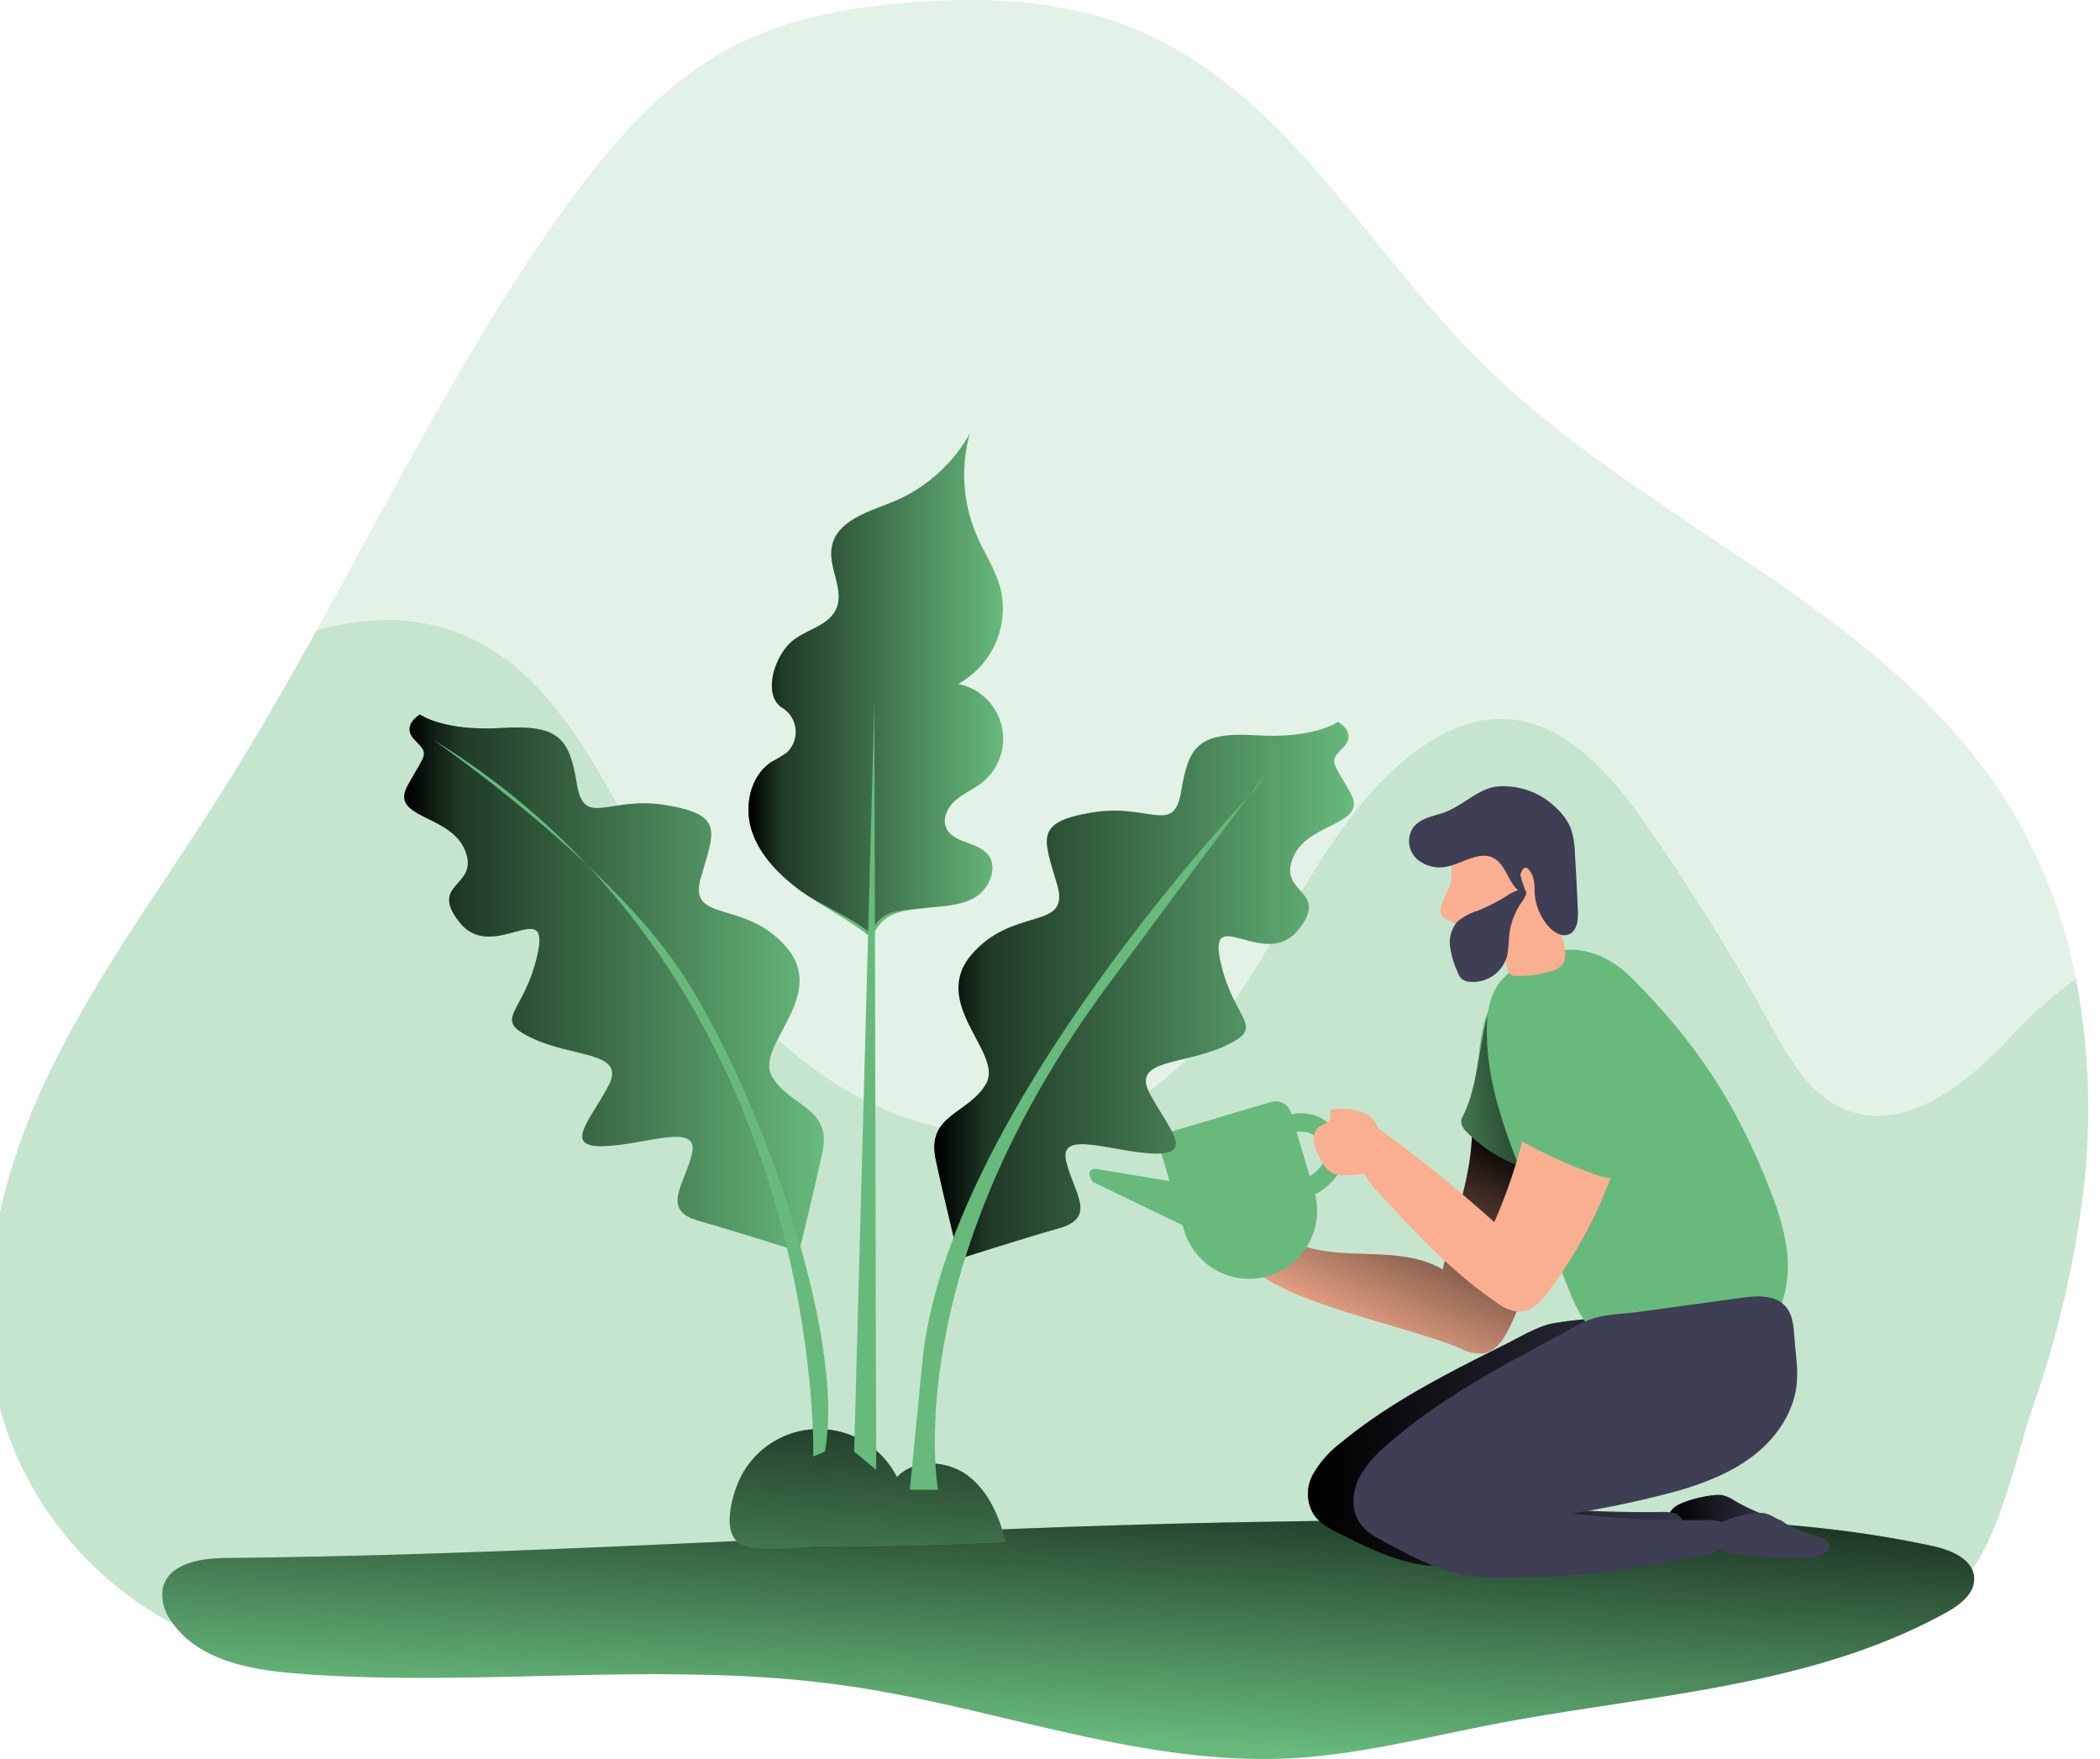 <?xml version="1.0" encoding="UTF-8" standalone="no"?>
<svg
   id="Layer_1"
   data-name="Layer 1"
   viewBox="0 0 374.364 348.524"
   width="365.295"
   height="305.968"
   class="illustration styles_illustrationTablet__1DWOa"
   version="1.1"
   xmlns:xlink="http://www.w3.org/1999/xlink"
   xmlns="http://www.w3.org/2000/svg"
   xmlns:svg="http://www.w3.org/2000/svg">
  <defs
     id="defs158">
    <linearGradient
       id="linear-gradient"
       x1="224.51"
       y1="300.8"
       x2="220.13"
       y2="372.97"
       gradientUnits="userSpaceOnUse">
      <stop
         offset="0.01"
         id="stop139" />
      <stop
         offset="1"
         stop-opacity="0"
         id="stop141" />
    </linearGradient>
    <linearGradient
       id="linear-gradient-2"
       x1="340.93"
       y1="329.45"
       x2="364.51"
       y2="329.45"
       xlink:href="#linear-gradient"
       gradientTransform="translate(-31.214,-28.737)" />
    <linearGradient
       id="linear-gradient-3"
       x1="269.47"
       y1="313.16"
       x2="357.44"
       y2="313.16"
       xlink:href="#linear-gradient"
       gradientTransform="translate(-31.214,-28.737)" />
    <linearGradient
       id="linear-gradient-4"
       x1="158.64"
       y1="164.15"
       x2="209.09"
       y2="164.15"
       gradientUnits="userSpaceOnUse">
      <stop
         offset="0.01"
         id="stop146" />
      <stop
         offset="0.13"
         stop-opacity="0.69"
         id="stop148" />
      <stop
         offset="1"
         stop-opacity="0"
         id="stop150" />
    </linearGradient>
    <linearGradient
       id="linear-gradient-5"
       x1="183.94"
       y1="300.4"
       x2="180.29"
       y2="367.84"
       xlink:href="#linear-gradient-4"
       gradientTransform="translate(-31.214,-28.737)" />
    <linearGradient
       id="linear-gradient-6"
       x1="301.08"
       y1="249.97"
       x2="278.97"
       y2="296.38"
       xlink:href="#linear-gradient"
       gradientTransform="translate(-31.214,-28.737)" />
    <linearGradient
       id="linear-gradient-7"
       x1="317.65"
       y1="242.91"
       x2="283.78"
       y2="247.12"
       xlink:href="#linear-gradient-4"
       gradientTransform="translate(-31.214,-28.737)" />
    <linearGradient
       id="linear-gradient-8"
       x1="195.46"
       y1="224.97"
       x2="278.56"
       y2="224.97"
       xlink:href="#linear-gradient-4"
       gradientTransform="translate(-31.214,-28.737)" />
    <linearGradient
       id="linear-gradient-9"
       x1="90.48"
       y1="223.51"
       x2="173.58"
       y2="223.51"
       xlink:href="#linear-gradient-4"
       gradientTransform="translate(-31.214,-28.737)" />
    <linearGradient
       xlink:href="#linear-gradient"
       id="linearGradient394"
       gradientUnits="userSpaceOnUse"
       x1="224.51"
       y1="300.8"
       x2="220.13"
       y2="372.97"
       gradientTransform="translate(-31.214,-28.737)" />
    <linearGradient
       xlink:href="#linear-gradient-4"
       id="linearGradient396"
       gradientUnits="userSpaceOnUse"
       x1="158.64"
       y1="164.15"
       x2="209.09"
       y2="164.15"
       gradientTransform="translate(-31.214,-28.737)" />
  </defs>
  <title
     id="title160">Watering Plant</title>
  <path
     d="m 391.786,237.263 a 203.64,203.64 0 0 1 -10,41.85 c -3,8.92 -6.79,27.18 -13.62,33.83 -12.89,12.62 -53.86,11.39 -71.48,13.32 -19,2 -38,3.48 -57.13,4.44 q -11,0.55 -21.94,0.91 c -53,1.73 -106,0.28 -159,-1.17 -10.73,-0.31 -21.56,-0.62 -31.91,-3.44 -1.3,-0.35 -2.58,-0.75 -3.85,-1.18 -20.6,-7 -37.42,-24.56 -43.37,-45.54 -6.12,-21.6 -1.09,-45 8.33,-65.41 9.42,-20.41 23,-38.53 35,-57.51 6.69,-10.58 12.91,-21.45 19,-32.41 15.51,-28 30,-56.73 48.56,-82.81 9.4,-13.19 20.25,-26 34.7,-33.31 10.57,-5.33 22.48,-7.41 34.28,-8.34 14.86,-1.17 30.21,-0.54 44.05,5 29.94,12 46.32,43.51 69.18,66.26 32.61,32.45 80.93,49 104.9,88.3 a 104.19,104.19 0 0 1 13,34 137.44,137.44 0 0 1 1.3,43.21 z"
     fill="#68e1fd"
     opacity="0.18"
     style="display:inline;isolation:isolate;fill:#67ba7c;fill-opacity:1"
     id="path162" />
  <path
     d="m 391.786,237.263 a 203.64,203.64 0 0 1 -10,41.85 c -3,8.92 -6.79,27.18 -13.62,33.83 -12.89,12.62 -53.86,11.39 -71.48,13.32 -19,2 -38,3.48 -57.13,4.44 -71.71,-5.89 -144.44,-5.24 -216.69,-4.88 -20.6,-7 -37.42,-24.56 -43.37,-45.54 -6.12,-21.6 -1.09,-45 8.33,-65.41 9.42,-20.41 23,-38.53 35,-57.51 6.69,-10.58 12.91,-21.45 19,-32.41 16.3,-4.7 32.5,-2 45.67,13.33 10.9,12.68 17.2,28.55 25.85,42.85 9.23,15.27 21.62,29.12 37.57,37.1 15.95,7.98 35.81,9.33 51.43,0.71 26,-14.31 32.52,-49.52 55.29,-68.5 5.44,-4.52 12.09,-8.12 19.17,-8 12.24,0.18 21.44,10.86 28.45,20.89 a 430.85,430.85 0 0 1 24.53,39.43 c 3.77,6.85 7.94,14.34 15.22,17.18 11.59,4.51 23.57,-5 32.13,-14.06 a 82.43,82.43 0 0 1 13.33,-11.88 137.44,137.44 0 0 1 1.32,43.26 z"
     fill="#68e1fd"
     opacity="0.23"
     style="display:inline;isolation:isolate;fill:#67ba7c;fill-opacity:1"
     id="path164" />
  <path
     d="m 284.786,300.903 c 25.88,-0.16 52,-0.09 77.31,5.44 3.63,0.79 8,2.57 8.2,6.28 0.17,3.13 -2.85,5.4 -5.6,6.91 -27,14.9 -59.13,16.25 -89.44,22.07 -13.28,2.55 -26.45,6 -39.95,6.76 -29.78,1.66 -58.54,-10 -88.05,-14.28 -36.21,-5.31 -73.17,0.43 -109.64,-2.52 -9.24,-0.74 -19.6,-2.75 -24.66,-10.52 a 8.48,8.48 0 0 1 -1.54,-6.45 c 1.18,-4.82 7.46,-5.85 12.41,-5.89 67.49,-0.65 135.07,-5.94 202.7,-7.12 19.37,-0.32 38.79,-0.68 58.26,-0.68 z"
     fill="#68e1fd"
     id="path166"
     style="display:inline;fill:#67ba7c;fill-opacity:1" />
  <path
     d="m 284.786,300.903 c 25.88,-0.16 52,-0.09 77.31,5.44 3.63,0.79 8,2.57 8.2,6.28 0.17,3.13 -2.85,5.4 -5.6,6.91 -27,14.9 -59.13,16.25 -89.44,22.07 -13.28,2.55 -26.45,6 -39.95,6.76 -29.78,1.66 -58.54,-10 -88.05,-14.28 -36.21,-5.31 -73.17,0.43 -109.64,-2.52 -9.24,-0.74 -19.6,-2.75 -24.66,-10.52 a 8.48,8.48 0 0 1 -1.54,-6.45 c 1.18,-4.82 7.46,-5.85 12.41,-5.89 67.49,-0.65 135.07,-5.94 202.7,-7.12 19.37,-0.32 38.79,-0.68 58.26,-0.68 z"
     fill="url(#linear-gradient)"
     id="path168"
     style="display:inline;fill:url(#linearGradient394)" />
  <path
     d="m 320.436,296.263 a 7.87,7.87 0 0 1 2.45,1.12 36.23,36.23 0 0 0 8.06,3.48 c 1.11,0.32 2.51,1 2.33,2.12 a 1.83,1.83 0 0 1 -0.84,1.15 8,8 0 0 1 -4.65,1 70.7,70.7 0 0 1 -14.75,-1.13 c -2.79,-0.57 -4.75,-3.3 -2,-5.44 1.75,-1.3 7.39,-2.64 9.4,-2.3 z"
     fill="#3e3e54"
     id="path170"
     style="display:inline" />
  <path
     d="m 320.436,296.263 a 7.87,7.87 0 0 1 2.45,1.12 36.23,36.23 0 0 0 8.06,3.48 c 1.11,0.32 2.51,1 2.33,2.12 a 1.83,1.83 0 0 1 -0.84,1.15 8,8 0 0 1 -4.65,1 70.7,70.7 0 0 1 -14.75,-1.13 c -2.79,-0.57 -4.75,-3.3 -2,-5.44 1.75,-1.3 7.39,-2.64 9.4,-2.3 z"
     fill="url(#linear-gradient-2)"
     id="path172"
     style="display:inline;fill:url(#linear-gradient-2)" />
  <path
     d="m 277.786,266.163 c -11.53,5.75 -23.17,11.57 -32.94,19.65 a 20.45,20.45 0 0 0 -5.57,6.29 7.74,7.74 0 0 0 0.18,7.85 c 1.21,1.72 3.23,2.76 5.17,3.73 5.28,2.65 10.69,5.35 16.61,6.18 a 55.45,55.45 0 0 0 8.93,0.3 c 5.64,-0.11 11.29,-0.22 16.89,-0.82 6.43,-0.68 12.77,-2 19.17,-2.95 a 10.66,10.66 0 0 0 5,-1.59 c 1.38,-1.06 2,-3.21 0.69,-4.38 -0.92,-0.84 -2.36,-0.87 -3.64,-0.85 a 226.61,226.61 0 0 1 -26.7,-1.19 209.41,209.41 0 0 0 21,-4.17 c 5.39,-1.46 10.73,-3.39 15.15,-6.61 4.42,-3.22 7.84,-7.89 8.41,-13.08 0.3,-2.76 -0.2,-5.54 -0.43,-8.31 -0.18,-2.11 -0.28,-4.43 -1.79,-6 -2.07,-2.17 -5.71,-1.95 -8.8,-1.56 l -20.19,2.61 a 80,80 0 0 0 -8.4,1 c -3.05,0.73 -6.03,2.53 -8.74,3.9 z"
     fill="#3e3e54"
     id="path174"
     style="display:inline" />
  <path
     d="m 277.786,266.203 c -11.53,5.77 -23.17,11.62 -32.94,19.74 a 20.63,20.63 0 0 0 -5.57,6.31 7.83,7.83 0 0 0 0.18,7.9 c 1.21,1.72 3.23,2.77 5.17,3.75 5.28,2.66 10.69,5.36 16.61,6.2 a 56.62,56.62 0 0 0 8.93,0.31 c 5.64,-0.12 11.29,-0.23 16.89,-0.83 6.43,-0.69 12.77,-2 19.17,-3 a 10.67,10.67 0 0 0 5,-1.6 c 1.38,-1.07 2,-3.23 0.69,-4.4 -0.92,-0.85 -2.36,-0.87 -3.64,-0.85 a 222.4,222.4 0 0 1 -26.7,-1.21 206.68,206.68 0 0 0 21,-4.18 c 5.39,-1.47 10.73,-3.41 15.15,-6.65 4.42,-3.24 7.84,-7.92 8.41,-13.14 0.3,-2.77 -0.2,-5.56 -0.43,-8.34 -0.18,-2.12 -0.28,-4.45 -1.79,-6 -2.07,-2.18 -5.71,-2 -8.8,-1.57 l -20.19,2.62 a 77.39,77.39 0 0 0 -8.4,1 c -3.05,0.76 -6.03,2.56 -8.74,3.94 z"
     fill="url(#linear-gradient-3)"
     id="path176"
     style="display:inline;fill:url(#linear-gradient-3)" />
  <path
     d="m 151.836,185.903 c -3.78,-3.35 -10.61,-6.72 -14.62,-9.8 -4.01,-3.08 -7.72,-6.9 -9.2,-11.73 -1.48,-4.83 -0.17,-10.79 4.1,-13.49 a 26.41,26.41 0 0 0 2.94,-1.78 5.63,5.63 0 0 0 -0.77,-8.76 c -4.22,-2.42 -1.77,-10.59 2.09,-13.54 2.8,-2.14 6.94,-2.89 8.42,-6.1 1.75,-3.8 -1.59,-8.2 -0.85,-12.32 0.94,-5.24 7.33,-7 12.24,-9 a 31,31 0 0 0 15.12,-13.51 30.45,30.45 0 0 0 1.32,20.14 c 1.56,3.63 3.84,7 4.8,10.8 a 17.06,17.06 0 0 1 -8.46,18.7 11.08,11.08 0 0 1 4.69,19.59 c -1.63,1.28 -3.59,2.09 -5.16,3.44 -1.57,1.35 -2.7,3.57 -1.89,5.47 1.29,3.05 6,2.7 8.19,5.21 2.19,2.51 0.43,6.89 -2.52,8.61 -2.95,1.72 -6.56,1.69 -10,2.1 -5.26,0.59 -8.39,1.05 -10.44,5.97 z"
     fill="#68e1fd"
     id="path178"
     style="display:inline;fill:#67ba7c;fill-opacity:1" />
  <path
     d="m 151.656,184.993 c -3.78,-3.35 -10.43,-5.81 -14.44,-8.89 -4.01,-3.08 -7.72,-6.9 -9.2,-11.73 -1.48,-4.83 -0.17,-10.79 4.1,-13.49 a 26.41,26.41 0 0 0 2.94,-1.78 5.63,5.63 0 0 0 -0.77,-8.76 c -4.22,-2.42 -1.77,-10.59 2.09,-13.54 2.8,-2.14 6.94,-2.89 8.42,-6.1 1.75,-3.8 -1.59,-8.2 -0.85,-12.32 0.94,-5.24 7.33,-7 12.24,-9 a 31,31 0 0 0 15.12,-13.51 30.45,30.45 0 0 0 1.32,20.14 c 1.56,3.63 3.84,7 4.8,10.8 a 17.06,17.06 0 0 1 -8.46,18.7 11.08,11.08 0 0 1 4.69,19.59 c -1.63,1.28 -3.59,2.09 -5.16,3.44 -1.57,1.35 -2.7,3.57 -1.89,5.47 1.29,3.05 6,2.7 8.19,5.21 2.19,2.51 0.43,6.89 -2.52,8.61 -2.95,1.72 -6.56,1.69 -10,2.1 -5.26,0.59 -8.58,0.14 -10.62,5.06 z"
     fill="url(#linear-gradient-4)"
     id="path180"
     style="display:inline;fill:url(#linearGradient396)" />
  <path
     d="m 125.156,294.333 a 17.35,17.35 0 0 1 31.7,-1.66 c 3.53,-3.73 10,-3.35 14.06,-0.28 4.06,3.07 6.27,8.11 7.45,13.1 q -18.17,1 -36.36,0.86 c -3.72,0 -13.49,1.52 -16.53,-0.69 -3.04,-2.21 -1.47,-8.32 -0.32,-11.33 z"
     fill="#68e1fd"
     id="path182"
     style="display:inline;fill:#67ba7c;fill-opacity:1" />
  <path
     d="m 125.156,294.333 a 17.35,17.35 0 0 1 31.7,-1.66 c 3.53,-3.73 10,-3.35 14.06,-0.28 4.06,3.07 6.27,8.11 7.45,13.1 q -18.17,1 -36.36,0.86 c -3.72,0 -13.49,1.52 -16.53,-0.69 -3.04,-2.21 -1.47,-8.32 -0.32,-11.33 z"
     fill="url(#linear-gradient-5)"
     id="path184"
     style="display:inline;fill:url(#linear-gradient-5)" />
  <path
     d="m 264.996,251.543 c -8.67,-5.17 -20.39,-1.2 -29.55,-5.43 -2.49,1.35 -7,-1.2 -5.78,1.37 1.22,2.57 -2.73,3.64 -0.45,5.32 8.33,6.12 29.88,10.34 39.39,14.41 a 8.17,8.17 0 0 0 4.46,0.93 c 2.61,-0.43 4.19,-3.05 5.32,-5.45 a 93,93 0 0 0 8.5,-31.23 c 0.39,-4.38 0.46,-8.87 -0.82,-13.08 -1.28,-4.21 -1.72,-7.81 -5.77,-9.52 -2.95,-1.25 -4.45,-1.15 -6.65,1.71 -2.2,2.86 -3.16,7.65 -2.93,10.76 0.75,10.21 -3.47,20.22 -5.72,30.21 z"
     fill="#faaf90"
     id="path186"
     style="display:inline" />
  <path
     d="m 264.996,251.543 c -8.67,-5.17 -20.39,-1.2 -29.55,-5.43 -2.49,1.35 -7,-1.2 -5.78,1.37 1.22,2.57 -2.73,3.64 -0.45,5.32 8.33,6.12 29.88,10.34 39.39,14.41 a 8.17,8.17 0 0 0 4.46,0.93 c 2.61,-0.43 4.19,-3.05 5.32,-5.45 a 93,93 0 0 0 8.5,-31.23 c 0.39,-4.38 0.46,-8.87 -0.82,-13.08 -1.28,-4.21 -1.72,-7.81 -5.77,-9.52 -2.95,-1.25 -4.45,-1.15 -6.65,1.71 -2.2,2.86 -3.16,7.65 -2.93,10.76 0.75,10.21 -3.47,20.22 -5.72,30.21 z"
     fill="url(#linear-gradient-6)"
     id="path188"
     style="display:inline;fill:url(#linear-gradient-6)" />
  <path
     d="m 268.786,221.543 a 2.11,2.11 0 0 0 0.15,1.66 3.65,3.65 0 0 0 0.86,1.14 28.93,28.93 0 0 0 14.99,7.92 72.67,72.67 0 0 0 0.61,-14.52 27.28,27.28 0 0 0 -1.87,-9.3 12.8,12.8 0 0 0 -4.57,-5.66 c -2.76,-1.81 -3.14,-5.68 -4.6,-3.05 -2.92,5.3 -1.32,13.27 -5.57,21.81 z"
     fill="#68e1fd"
     id="path190"
     style="display:inline;fill:#67ba7c;fill-opacity:1" />
  <path
     d="m 268.786,221.543 a 2,2 0 0 0 0.15,1.66 3.65,3.65 0 0 0 0.86,1.14 28.93,28.93 0 0 0 14.99,7.92 72.67,72.67 0 0 0 0.61,-14.52 27.28,27.28 0 0 0 -1.87,-9.3 12.8,12.8 0 0 0 -4.57,-5.66 c -2.76,-1.81 -2.41,-7.14 -3.87,-4.51 -2.93,5.3 -2.66,17.04 -6.3,23.27 z"
     fill="url(#linear-gradient-7)"
     id="path192"
     style="display:inline;fill:url(#linear-gradient-7)" />
  <path
     d="m 284.416,189.353 c -3.12,1.28 -6.33,2.8 -8.3,5.54 -1.97,2.74 -2.38,6.14 -2.38,9.43 0,11 4.16,21.42 8.28,31.57 l 7.62,18.77 c 1.28,3.16 2.61,6.38 4.91,8.89 3.75,4.09 9.56,5.65 15.1,6.07 7.05,0.53 14.84,-0.82 19.5,-6.14 3.2,-3.67 4.44,-8.75 4.22,-13.62 -0.22,-4.87 -1.74,-9.58 -3.51,-14.12 -6.58,-16.92 -14.51,-29 -27.29,-41.85 -5.33,-5.39 -11.84,-7.14 -18.15,-4.54 z"
     fill="#68e1fd"
     id="path194"
     style="display:inline;fill:#67ba7c;fill-opacity:1" />
  <path
     d="m 264.616,181.033 c 0.38,1.1 1.83,1.27 2.79,1.93 1.57,1.07 2,3.62 3.86,4 1.49,0.31 3.14,-1.06 4.46,-0.3 a 2.81,2.81 0 0 1 1,1.41 12.8,12.8 0 0 1 0.86,2.89 c 0.15,0.85 0.31,1.87 1.09,2.25 a 2.6,2.6 0 0 0 1,0.17 22.34,22.34 0 0 0 6.89,-1 4.44,4.44 0 0 0 1.74,-0.86 c 1.47,-1.31 0.94,-3.67 0.46,-5.58 a 32.85,32.85 0 0 1 -1,-8.13 c 0,-3.23 0.46,-6.62 -0.86,-9.57 a 11.9,11.9 0 0 0 -4.2,-4.74 9.81,9.81 0 0 0 -6.45,-2.08 c -3.55,0.39 -9,4.24 -9.52,8 -0.23,1.6 0.17,3.25 0,4.88 -0.24,1.87 -2.71,5.08 -2.12,6.73 z"
     fill="#faaf90"
     id="path196" />
  <path
     d="m 278.116,185.833 a 25,25 0 0 1 -0.33,3.43 7,7 0 0 1 -7.64,5.25 2.79,2.79 0 0 1 -1.4,-0.56 3.39,3.39 0 0 1 -0.79,-1.33 18.18,18.18 0 0 1 -1.5,-5.06 6.26,6.26 0 0 1 1.44,-4.93 10.71,10.71 0 0 1 3.94,-2.14 37.35,37.35 0 0 0 5.89,-3 7.55,7.55 0 0 1 2.22,-1.1 c 3.17,-0.73 0.8,2.13 0.15,3.2 a 14.25,14.25 0 0 0 -1.98,6.24 z"
     fill="#3e3e54"
     id="path198" />
  <path
     d="m 264.786,161.153 c -2.11,0.65 -4.52,1.13 -5.77,3 a 4.85,4.85 0 0 0 0.89,6.07 6.89,6.89 0 0 0 6.25,1.41 c 3.08,-0.74 6.3,-3.12 9.05,-1.55 2.75,1.57 3.06,6.53 6.25,7 -0.28,-1.62 -0.79,-2.18 -1.07,-3.79 0.91,-2.89 2.16,-0.45 2.5,0.49 a 9.81,9.81 0 0 1 0.31,3 11.17,11.17 0 0 0 2.82,6.83 c 1,1.13 2.59,2.1 4,1.51 1.65,-0.69 1.84,-2.91 1.76,-4.7 q -0.24,-5.74 -0.6,-11.49 a 16,16 0 0 0 -0.79,-4.77 11.27,11.27 0 0 0 -2.83,-4 14.88,14.88 0 0 0 -11.62,-4.34 c -3.98,0.34 -7.15,4.11 -11.15,5.33 z"
     fill="#3e3e54"
     id="path200"
     style="display:inline" />
  <path
     d="m 286.786,265.263 c -11.53,6.18 -23.17,12.43 -32.94,21.13 a 21.7,21.7 0 0 0 -5.57,6.76 c -1.24,2.66 -1.43,6 0.18,8.44 1.21,1.85 3.23,3 5.18,4 5.27,2.85 10.68,5.74 16.6,6.64 a 51.21,51.21 0 0 0 8.93,0.32 c 5.64,-0.11 11.29,-0.23 16.89,-0.88 6.44,-0.73 12.77,-2.16 19.17,-3.17 1.77,-0.28 3.64,-0.57 5,-1.71 1.36,-1.14 2,-3.46 0.69,-4.71 -0.92,-0.91 -2.36,-0.93 -3.64,-0.91 a 208.86,208.86 0 0 1 -26.7,-1.29 197.34,197.34 0 0 0 21,-4.48 c 5.39,-1.57 10.73,-3.65 15.15,-7.11 4.42,-3.46 7.84,-8.48 8.41,-14.07 0.3,-3 -0.2,-5.95 -0.43,-8.93 -0.18,-2.27 -0.28,-4.76 -1.79,-6.46 -2.07,-2.34 -5.71,-2.1 -8.8,-1.68 l -20.19,2.78 c -2.73,0.37 -5.76,0.41 -8.4,1.1 -3.06,0.85 -6.04,2.78 -8.74,4.23 z"
     fill="#3e3e54"
     id="path202"
     style="display:inline" />
  <path
     d="m 275.216,242.143 a 286.35,286.35 0 0 0 -23.56,-19 c -2.69,0.84 -3.85,4.26 -3.19,7 0.66,2.74 2.65,5 4.57,7 7,7.61 14.17,15.2 22.72,21 a 8.19,8.19 0 0 0 4.2,1.76 c 2.64,0.08 4.71,-2.19 6.27,-4.32 a 92.89,92.89 0 0 0 14.33,-29 c 1.23,-4.22 2.16,-8.62 1.71,-13 -0.45,-4.38 -2.47,-8.75 -6.12,-11.21 -2.66,-1.79 -7.81,-2.92 -10.52,-0.53 -2.71,2.39 -1.95,7.62 -2.32,10.71 a 104.26,104.26 0 0 1 -8.09,29.59 z"
     fill="#faaf90"
     id="path204"
     style="display:inline" />
  <path
     d="m 281.496,208.883 -1.84,15.11 a 1.75,1.75 0 0 0 1.17,2.2 89.32,89.32 0 0 0 13.72,6.27 11.86,11.86 0 0 0 6.49,0.84 2,2 0 0 0 1.06,-0.53 2.28,2.28 0 0 0 0.4,-1.05 79.36,79.36 0 0 0 1.29,-10.31 35.6,35.6 0 0 0 -0.55,-9.94 c -0.73,-3.25 -2.09,-13.61 -4.5,-15.91 -3.11,-3 -6.71,-2 -10.94,-1.45 -4.23,0.55 -5.89,11.43 -6.3,14.77 z"
     fill="#68e1fd"
     id="path206"
     style="display:inline;fill:#67ba7c;fill-opacity:1" />
  <path
     d="m 328.786,299.833 a 8.14,8.14 0 0 1 2.44,1.11 35.33,35.33 0 0 0 8.06,3.48 c 1.11,0.32 2.51,1 2.34,2.12 a 1.86,1.86 0 0 1 -0.84,1.16 8,8 0 0 1 -4.65,1 71.38,71.38 0 0 1 -14.75,-1.12 c -2.79,-0.57 -4.75,-3.31 -2,-5.44 1.76,-1.34 7.4,-2.69 9.4,-2.31 z"
     fill="#3e3e54"
     id="path208"
     style="display:inline" />
  <path
     d="m 211.256,224.197 19.76,-5.857 a 3.13,3.13 0 0 1 3.89,2.111 l 4.644,15.666 a 13.44,13.44 0 0 1 -9.095,16.714 v 0 a 13.44,13.44 0 0 1 -16.705,-9.066 l -4.641,-15.657 a 3.13,3.13 0 0 1 2.111,-3.89 z"
     fill="#68e1fd"
     id="path210"
     style="display:inline;fill:#67ba7c;fill-opacity:1" />
  <path
     d="m 238.656,237.153 -1.34,-3.42 c 0.84,-0.34 3.22,-1.63 4,-3.49 a 3.71,3.71 0 0 0 -0.11,-3 c -1.7,-4.08 -5.64,-2.9 -6.42,-2.62 l -1.27,-3.44 c 2.73,-1.05 8.57,-1.37 11.08,4.65 a 7.31,7.31 0 0 1 0.09,5.83 c -1.52,3.6 -5.57,5.31 -6.03,5.49 z"
     fill="#68e1fd"
     id="path212"
     style="display:inline;fill:#67ba7c;fill-opacity:1" />
  <path
     d="m 196.076,231.573 16.35,2.7 2.76,9.33 -19.5,-9.4 c 0,0 -1.77,-2.35 0.39,-2.63 z"
     fill="#68e1fd"
     id="path214"
     style="fill:#67ba7c;fill-opacity:1" />
  <path
     d="m 243.456,219.763 a 1,1 0 0 0 -0.76,0.37 c -0.16,0.33 0.07,0.7 0.1,1.06 a 1.52,1.52 0 0 1 -0.88,1.35 11.26,11.26 0 0 0 -1.5,0.79 3,3 0 0 0 -1,2.57 8.21,8.21 0 0 0 0.84,2.71 c 0.73,1.63 1.67,3.38 3.35,4 a 7,7 0 0 0 2.81,0.19 l 7.24,-0.51 a 0.88,0.88 0 0 0 0.51,-0.16 0.77,0.77 0 0 0 0.16,-0.41 c 0.52,-3.06 -1.12,-6.71 -2.67,-9.27 -1.55,-2.56 -5.62,-3.02 -8.2,-2.69 z"
     fill="#faaf90"
     id="path216" />
  <polygon
     points="175.57,138.91 171.56,287.63 175.93,291.28 "
     fill="#68e1fd"
     id="polygon218"
     style="display:inline;fill:#67ba7c;fill-opacity:1"
     transform="translate(-23.184,-0.027)" />
  <path
     d="m 169.146,249.453 c 0,0 -2.67,-10.69 -4.61,-19.68 -1.94,-8.99 6.56,-9 10,-15.07 3.44,-6.07 -11.18,-15.79 -2.92,-25.52 8.26,-9.73 19.69,-4.61 17,-13.85 -2.69,-9.24 -4.61,-12.39 6.81,-14.33 11.42,-1.94 16.28,4.61 17.74,-4.14 1.46,-8.75 3.16,-11.9 14.82,-11.17 11.66,0.73 16.28,-2.68 16.28,-2.68 0,0 3.89,2.19 1,5.11 -2.89,2.92 -2.19,2.43 1.45,9 3.64,6.57 -8.5,5.59 -11.42,12.88 -2.92,7.29 7.54,6.32 1,14.33 -6.54,8.01 -18,-5.58 -15.31,6.32 2.69,11.9 9.24,12.64 1,16.53 -8.24,3.89 -18.6,2.59 -15.13,9.31 3.47,6.72 9.29,12.32 1,12.07 -8.29,-0.25 -18.95,-4.86 -17.49,1.46 1.46,6.32 6.31,11.18 -1.46,13.37 -7.77,2.19 -19.76,6.06 -19.76,6.06 z"
     fill="#68e1fd"
     id="path220"
     style="display:inline;fill:#67ba7c;fill-opacity:1" />
  <path
     d="m 137.466,247.993 c 0,0 2.67,-10.69 4.61,-19.68 1.94,-8.99 -6.56,-9 -10,-15.07 -3.44,-6.07 11.18,-15.79 2.92,-25.51 -8.26,-9.72 -19.69,-4.62 -17,-13.85 2.69,-9.23 4.61,-12.4 -6.81,-14.34 -11.42,-1.94 -16.28,4.62 -17.74,-4.13 -1.46,-8.75 -3.16,-11.91 -14.82,-11.18 -11.66,0.73 -16.28,-2.67 -16.28,-2.67 0,0 -3.89,2.18 -1,5.1 2.89,2.92 2.18,2.43 -1.46,9 -3.64,6.57 8.5,5.59 11.42,12.88 2.92,7.29 -7.53,6.32 -1,14.34 6.53,8.02 18,-5.59 15.31,6.31 -2.69,11.9 -9.24,12.64 -1,16.53 8.24,3.89 18.6,2.59 15.13,9.31 -3.47,6.72 -9.29,12.32 -1,12.07 8.29,-0.25 19,-4.86 17.5,1.46 -1.5,6.32 -6.32,11.18 1.45,13.37 7.77,2.19 19.77,6.06 19.77,6.06 z"
     fill="#68e1fd"
     id="path222"
     style="display:inline;fill:#67ba7c;fill-opacity:1" />
  <path
     d="m 169.146,249.453 c 0,0 -2.67,-10.69 -4.61,-19.68 -1.94,-8.99 6.56,-9 10,-15.07 3.44,-6.07 -11.18,-15.79 -2.92,-25.52 8.26,-9.73 19.69,-4.61 17,-13.85 -2.69,-9.24 -4.61,-12.39 6.81,-14.33 11.42,-1.94 16.28,4.61 17.74,-4.14 1.46,-8.75 3.16,-11.9 14.82,-11.17 11.66,0.73 16.28,-2.68 16.28,-2.68 0,0 3.89,2.19 1,5.11 -2.89,2.92 -2.19,2.43 1.45,9 3.64,6.57 -8.5,5.59 -11.42,12.88 -2.92,7.29 7.54,6.32 1,14.33 -6.54,8.01 -18,-5.58 -15.31,6.32 2.69,11.9 9.24,12.64 1,16.53 -8.24,3.89 -18.6,2.59 -15.13,9.31 3.47,6.72 9.29,12.32 1,12.07 -8.29,-0.25 -18.95,-4.86 -17.49,1.46 1.46,6.32 6.31,11.18 -1.46,13.37 -7.77,2.19 -19.76,6.06 -19.76,6.06 z"
     fill="url(#linear-gradient-8)"
     id="path224"
     style="display:inline;fill:url(#linear-gradient-8)" />
  <path
     d="m 137.466,247.993 c 0,0 2.67,-10.69 4.61,-19.68 1.94,-8.99 -6.56,-9 -10,-15.07 -3.44,-6.07 11.18,-15.79 2.92,-25.51 -8.26,-9.72 -19.69,-4.62 -17,-13.85 2.69,-9.23 4.61,-12.4 -6.81,-14.34 -11.42,-1.94 -16.28,4.62 -17.74,-4.13 -1.46,-8.75 -3.16,-11.91 -14.82,-11.18 -11.66,0.73 -16.28,-2.67 -16.28,-2.67 0,0 -3.89,2.18 -1,5.1 2.89,2.92 2.18,2.43 -1.46,9 -3.64,6.57 8.5,5.59 11.42,12.88 2.92,7.29 -7.53,6.32 -1,14.34 6.53,8.02 18,-5.59 15.31,6.31 -2.69,11.9 -9.24,12.64 -1,16.53 8.24,3.89 18.6,2.59 15.13,9.31 -3.47,6.72 -9.29,12.32 -1,12.07 8.29,-0.25 19,-4.86 17.5,1.46 -1.5,6.32 -6.32,11.18 1.45,13.37 7.77,2.19 19.77,6.06 19.77,6.06 z"
     fill="url(#linear-gradient-9)"
     id="path226"
     style="display:inline;fill:url(#linear-gradient-9)" />
  <path
     d="m 227.836,156.383 c 0,0 -61.6,64.4 -66,114 l -2.43,24.79 h 5.59 c 0,0 -8.12,-43.65 33.79,-100.15 41.91,-56.5 29.05,-38.64 29.05,-38.64 z"
     fill="#68e1fd"
     id="path228"
     style="display:inline;fill:#67ba7c;fill-opacity:1" />
  <path
     d="m 64.896,146.543 c 0,0 33.89,23.33 48.89,45.56 15,22.23 33.17,72.17 28.79,95.5 l -2.3,1 c 0,0 2.63,-94.34 -75.38,-142.06 z"
     fill="#68e1fd"
     id="path230"
     style="display:inline;fill:#67ba7c;fill-opacity:1" />
</svg>
